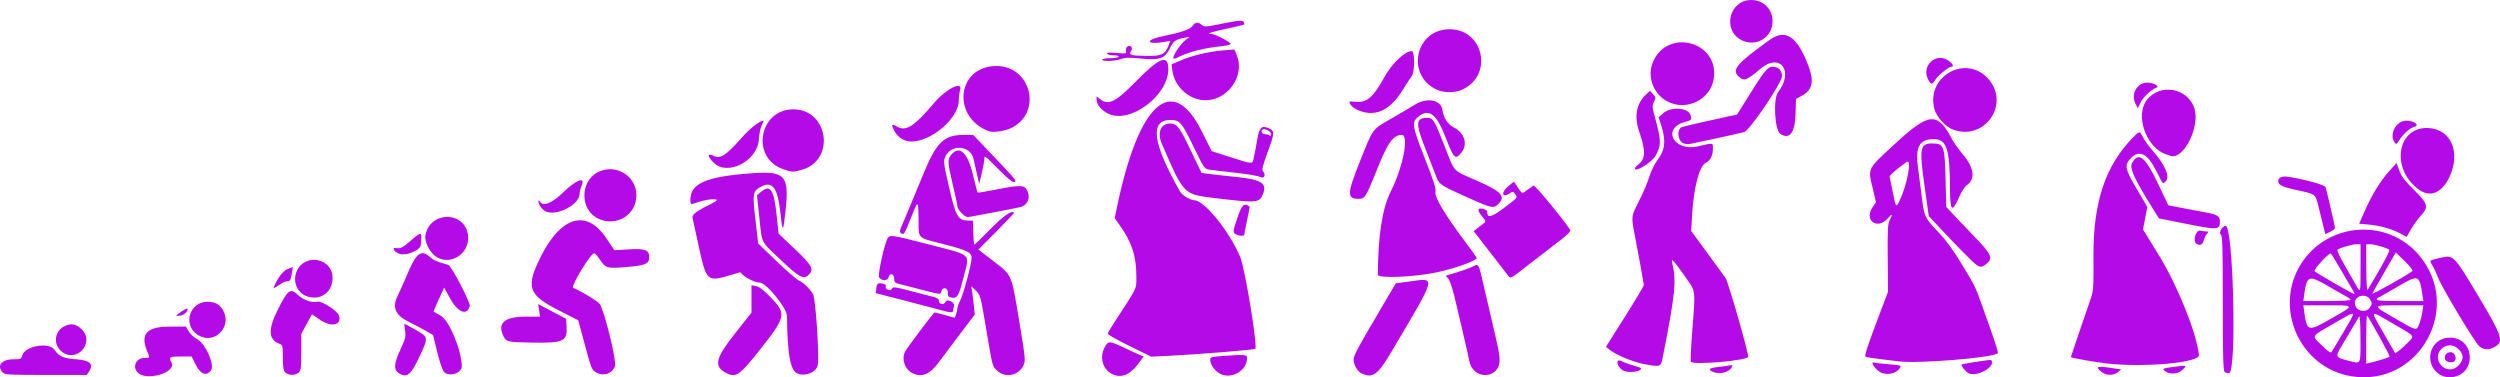 <?xml version="1.0" encoding="UTF-8" standalone="no"?>
<!-- Created with Inkscape (http://www.inkscape.org/) -->

<svg
   width="189.916mm"
   height="28.661mm"
   viewBox="0 0 189.916 28.661"
   version="1.1"
   id="svg1"
   xml:space="preserve"
   xmlns="http://www.w3.org/2000/svg"
   xmlns:svg="http://www.w3.org/2000/svg"><defs
     id="defs1" /><path
     style="display:inline;fill:#b40ae8;fill-opacity:1;stroke-width:1.085"
     d="m 178.604,28.579 c -3.908,-0.653 -5.925,-5.202 -3.791,-8.55 1.997,-3.135 6.507,-3.482 8.915,-0.687 3.437,3.989 0.047,10.101 -5.124,9.237 z m 0.712,-2.882 c -0.004,-1.199 -0.041,-1.747 -0.11,-1.639 -0.057,0.089 -0.302,0.502 -0.544,0.917 -0.242,0.415 -0.61,1.039 -0.819,1.385 -0.452,0.75 -0.427,0.793 0.587,1.05 0.952,0.241 0.894,0.354 0.886,-1.713 z m 1.601,1.627 c 0.313,-0.093 0.59,-0.201 0.614,-0.241 0.039,-0.063 -1.552,-2.943 -1.716,-3.107 -0.034,-0.034 -0.062,0.773 -0.062,1.792 v 1.854 l 0.297,-0.065 c 0.163,-0.036 0.553,-0.141 0.867,-0.234 z m -2.887,-2.1 c 1.011,-1.738 1.055,-1.681 -0.578,-0.74 -1.971,1.136 -1.857,0.958 -1.101,1.725 0.399,0.405 0.681,0.614 0.744,0.552 0.056,-0.056 0.476,-0.747 0.936,-1.536 z m 4.901,0.785 c 0.509,-0.526 0.594,-0.422 -1.215,-1.468 -1.745,-1.009 -1.694,-1.072 -0.634,0.775 l 0.877,1.527 0.272,-0.197 c 0.15,-0.108 0.464,-0.395 0.699,-0.637 z m -5.824,-1.816 c 1.808,-1.038 1.821,-0.998 -0.335,-0.998 h -1.795 l 0.065,0.474 c 0.21,1.534 0.277,1.551 2.065,0.524 z m 6.67,0.427 c 0.09,-0.225 0.198,-0.637 0.24,-0.917 l 0.076,-0.508 h -1.792 c -2.154,0 -2.14,-0.038 -0.363,0.99 1.677,0.971 1.629,0.96 1.839,0.435 z m -3.736,-1.276 c 0.166,-0.253 0.168,-0.312 0.026,-0.566 -0.294,-0.526 -1.177,-0.349 -1.177,0.236 0,0.598 0.821,0.833 1.151,0.33 z m -1.475,-0.563 c 0,-0.049 -0.134,-0.159 -0.297,-0.243 -0.163,-0.084 -0.767,-0.428 -1.341,-0.764 -1.557,-0.91 -1.683,-0.869 -1.887,0.622 l -0.065,0.474 h 1.795 c 0.987,0 1.795,-0.04 1.795,-0.09 z m 5.45,-0.419 c -0.222,-1.477 -0.301,-1.506 -1.762,-0.651 -0.634,0.371 -1.286,0.743 -1.449,0.827 -0.544,0.28 -0.31,0.332 1.496,0.332 h 1.792 z m -0.762,-1.768 c 0.064,-0.06 -0.156,-0.349 -0.574,-0.756 l -0.677,-0.658 -0.867,1.495 c -0.477,0.822 -0.891,1.554 -0.92,1.626 -0.048,0.12 2.797,-1.479 3.038,-1.707 z m -4.497,1.494 c -0.087,-0.134 -0.484,-0.813 -0.884,-1.509 -0.399,-0.697 -0.764,-1.29 -0.811,-1.319 -0.132,-0.081 -1.343,1.238 -1.234,1.343 0.15,0.145 2.89,1.725 2.994,1.726 0.051,8.4e-4 0.022,-0.108 -0.065,-0.241 z m 0.565,-1.753 v -1.78 h -0.32 c -0.327,0 -1.286,0.282 -1.435,0.423 -0.046,0.043 0.169,0.511 0.477,1.041 0.308,0.53 0.701,1.218 0.873,1.53 0.419,0.76 0.405,0.804 0.405,-1.214 z m 1.463,0.116 c 0.445,-0.767 0.771,-1.43 0.724,-1.473 -0.15,-0.141 -1.108,-0.423 -1.436,-0.423 h -0.32 l 0.007,1.807 c 0.004,1.216 0.041,1.754 0.112,1.645 0.058,-0.089 0.469,-0.789 0.914,-1.556 z m 4.74,8.098 c -1.496,-0.691 -1.053,-2.899 0.582,-2.899 1.926,0 2.065,2.789 0.151,3.003 -0.225,0.025 -0.554,-0.022 -0.732,-0.104 z m 1.285,-0.833 c 0.366,-0.435 0.355,-0.796 -0.036,-1.187 -0.868,-0.868 -2.146,0.351 -1.306,1.246 0.381,0.405 0.973,0.379 1.342,-0.059 z m -1.071,-0.428 c -0.09,-0.283 0.119,-0.534 0.444,-0.534 0.263,0 0.463,0.404 0.316,0.641 -0.13,0.211 -0.684,0.133 -0.761,-0.107 z m -101.204,1.15 c -0.732,-0.327 -1.03,-1.25 -0.645,-1.994 0.294,-0.569 0.36,-0.571 1.464,-0.048 0.564,0.267 1.138,0.53 1.277,0.585 l 0.252,0.099 -0.378,0.511 c -0.646,0.874 -1.289,1.151 -1.97,0.847 z m 8.168,-0.035 c -0.398,-0.196 -0.767,-0.709 -0.768,-1.067 -3.7e-4,-0.209 0.078,-0.232 0.987,-0.297 1.634,-0.116 1.817,-0.102 1.817,0.142 0,0.962 -1.156,1.655 -2.037,1.222 z M 0.195,28.284 c -0.463,-0.512 -0.069,-0.989 0.816,-0.989 0.552,0 0.606,-0.022 0.669,-0.272 0.188,-0.748 2.058,-1.073 2.479,-0.43 0.311,0.475 0.691,0.639 1.616,0.7 1.043,0.068 1.362,0.357 1.002,0.908 l -0.185,0.282 h -3.109 c -2.875,0 -3.123,-0.015 -3.288,-0.197 z m 10.252,0.003 c -0.414,-0.457 -0.09,-1.101 0.555,-1.101 0.396,0 0.393,0.007 0.18,-0.502 -0.549,-1.313 -0.039,-1.871 1.707,-1.871 h 1.238 l 0.219,0.372 c 0.121,0.204 0.41,0.469 0.643,0.588 0.608,0.31 1.327,1.919 1.048,2.345 -0.324,0.495 -0.802,0.325 -1.174,-0.419 l -0.31,-0.62 h -0.778 c -0.914,0 -0.966,0.032 -0.745,0.46 0.398,0.771 -1.949,1.451 -2.584,0.749 z m 11.217,-0.003 c -0.137,-0.152 -0.179,-0.414 -0.179,-1.135 0,-0.901 -0.011,-0.942 -0.27,-1.041 -0.83,-0.316 -0.862,-1.085 -0.108,-2.588 0.755,-1.506 0.951,-1.655 1.499,-1.138 0.435,0.41 1.09,0.643 1.513,0.536 0.314,-0.079 1.521,0.698 1.633,1.051 0.234,0.737 -0.597,0.915 -1.461,0.313 l -0.592,-0.412 -0.406,0.748 -0.406,0.748 v 1.379 c 0,1.199 -0.026,1.402 -0.197,1.558 -0.262,0.237 -0.804,0.227 -1.027,-0.019 z m 8.584,0.029 c -0.355,-0.249 -0.305,-0.741 0.181,-1.786 0.377,-0.81 0.413,-0.959 0.341,-1.417 -0.044,-0.282 -0.064,-0.512 -0.043,-0.512 0.02,0 0.401,0.204 0.846,0.453 0.981,0.549 0.983,0.56 0.319,1.991 -0.687,1.481 -1,1.723 -1.643,1.272 z m 3.463,-0.082 c -0.108,-0.138 -0.335,-0.819 -0.505,-1.515 l -0.308,-1.265 -0.555,-0.322 c -0.305,-0.177 -0.856,-0.468 -1.223,-0.646 -1.102,-0.534 -1.362,-1.129 -0.894,-2.047 0.119,-0.234 0.438,-0.948 0.707,-1.587 0.695,-1.647 1.053,-1.922 1.73,-1.328 0.308,0.271 0.56,0.379 1.392,0.597 0.225,0.059 1.693,2.87 1.63,3.12 -0.194,0.772 -0.892,0.513 -1.478,-0.547 l -0.465,-0.842 -0.415,0.901 c -0.228,0.496 -0.401,0.911 -0.383,0.923 0.017,0.012 0.263,0.154 0.545,0.315 0.647,0.371 1.591,2.653 1.591,3.85 0,0.531 -1.027,0.825 -1.368,0.392 z m 11.557,0.049 c -0.295,-0.18 -0.366,-0.337 -0.689,-1.537 -0.198,-0.735 -0.426,-1.579 -0.507,-1.876 l -0.147,-0.539 -1.459,-0.742 c -2.357,-1.199 -2.548,-1.772 -1.373,-4.108 1.539,-3.06 3.467,-3.607 4.952,-1.404 l 0.631,0.936 1.079,-0.066 c 1.239,-0.076 1.564,0.043 1.564,0.574 0,0.528 -0.265,0.646 -1.715,0.765 -1.504,0.123 -1.583,0.101 -2.027,-0.557 -0.167,-0.248 -0.358,-0.468 -0.423,-0.489 -0.238,-0.078 -1.839,2.546 -1.607,2.633 0.529,0.198 1.86,1.005 2.012,1.219 0.35,0.494 1.297,4.339 1.163,4.723 -0.202,0.58 -0.903,0.806 -1.454,0.47 z m 9.853,0.033 c -0.913,-0.496 -0.764,-1.111 0.726,-2.994 l 1.241,-1.568 v -1.042 -1.042 l 0.351,0.069 c 0.247,0.048 0.582,0.308 1.133,0.878 1.192,1.234 1.142,1.454 -0.925,4.058 -1.491,1.878 -1.762,2.055 -2.525,1.641 z m 5.452,0.059 c -0.535,-0.215 -0.765,-1.495 -0.787,-4.368 -0.004,-0.596 -1.586,-2.535 -2.068,-2.535 -0.303,0 -0.97,-0.3 -1.248,-0.561 l -0.242,-0.227 -0.785,0.233 c -1.712,0.508 -1.787,0.44 -2.35,-2.142 -0.24,-1.098 -0.458,-2.101 -0.486,-2.229 -0.055,-0.249 0.311,-0.514 1.566,-1.135 0.834,-0.412 -0.432,-0.348 -1.537,0.078 -0.159,0.061 -0.189,0.01 -0.189,-0.322 0,-1.232 1.219,-1.754 4.669,-2.003 2.523,-0.182 2.846,0.169 2.565,2.791 -0.187,1.744 -0.233,1.771 -0.396,0.231 -0.196,-1.865 -0.584,-2.432 -1.393,-2.036 -0.713,0.349 -0.742,0.492 -0.505,2.532 l 0.212,1.823 1.389,1.335 c 0.764,0.734 1.534,1.4 1.712,1.481 0.345,0.156 0.772,0.567 1.066,1.027 0.199,0.312 0.493,4.851 0.35,5.419 -0.135,0.536 -0.939,0.853 -1.545,0.609 z m 8.68,-0.06 c -0.531,-0.288 -0.773,-1.06 -0.501,-1.591 0.165,-0.321 2.173,-2.987 2.25,-2.987 0.034,0 0.391,0.091 0.795,0.203 l 0.733,0.203 0.1,-0.264 c 0.055,-0.145 0.1,-0.348 0.1,-0.45 0,-0.102 0.099,-0.378 0.22,-0.613 0.237,-0.462 0.859,-2.785 0.859,-3.209 0,-0.432 -0.307,-0.585 -2.105,-1.05 -2.086,-0.54 -1.905,-0.363 -1.924,-1.874 -0.02,-1.532 -0.024,-1.532 -0.605,-0.066 -0.482,1.217 -0.501,1.245 -0.735,1.096 -0.108,-0.069 -0.094,-0.188 0.068,-0.565 0.321,-0.745 0.912,-2.164 1.638,-3.93 0.992,-2.412 1.559,-2.964 3.051,-2.966 l 0.736,-10e-4 1.053,1.106 c 2.249,2.361 2.277,2.395 2.08,2.473 -0.135,0.054 -0.444,-0.191 -1.189,-0.944 -1.116,-1.128 -1.096,-1.114 -1.102,-0.774 -0.002,0.134 -0.09,0.607 -0.195,1.052 l -0.191,0.809 -0.178,-0.755 c -0.098,-0.415 -0.208,-0.912 -0.244,-1.103 -0.206,-1.075 -1.737,-1.207 -2.164,-0.187 -0.134,0.322 -0.113,0.507 0.228,2.009 0.575,2.527 0.718,2.797 1.498,2.819 l 0.387,0.011 0.018,0.707 c 0.01,0.389 0.029,0.78 0.042,0.869 0.013,0.089 0.029,0.195 0.035,0.235 0.006,0.04 0.53,-0.458 1.163,-1.108 1.029,-1.055 1.654,-1.498 1.864,-1.319 0.027,0.023 -0.572,0.664 -1.331,1.424 l -1.38,1.383 1.148,0.886 c 1.428,1.102 1.352,0.924 1.953,4.562 0.482,2.915 0.489,2.998 0.31,3.376 -0.355,0.748 -1.375,0.952 -1.971,0.394 -0.391,-0.365 -0.348,-0.202 -0.869,-3.291 -0.406,-2.406 -0.425,-2.474 -0.765,-2.805 l -0.349,-0.339 0.062,0.378 c 0.034,0.208 0.093,0.693 0.132,1.079 l 0.069,0.701 -1.104,1.456 c -0.607,0.801 -1.338,1.775 -1.625,2.165 -0.704,0.957 -1.328,1.197 -2.069,0.795 z m 34.163,0.045 c -0.292,-0.142 -0.585,-0.644 -0.585,-1.003 0,-0.349 0.19,-0.712 1.87,-3.567 l 1.333,-2.266 0.961,-0.127 c 2.149,-0.283 2.238,-0.645 -1.329,5.391 -1.008,1.705 -1.403,1.981 -2.249,1.571 z m 8.605,-0.182 c -0.207,-0.193 -0.354,-0.461 -0.4,-0.728 -0.041,-0.233 -0.207,-0.981 -0.369,-1.664 -0.163,-0.682 -0.458,-1.945 -0.656,-2.805 -0.224,-0.971 -0.439,-1.653 -0.567,-1.799 l -0.207,-0.235 0.793,-0.235 c 0.436,-0.129 0.984,-0.327 1.217,-0.439 0.539,-0.259 0.454,-0.422 0.996,1.926 0.257,1.113 0.593,2.557 0.747,3.21 0.393,1.663 0.43,2.104 0.214,2.522 -0.325,0.629 -1.224,0.754 -1.767,0.247 z m 30.949,0.163 c -0.423,-0.145 -0.991,-0.911 -0.589,-0.795 0.113,0.033 0.628,0.093 1.143,0.133 0.872,0.068 0.929,0.087 0.814,0.27 -0.248,0.397 -0.851,0.569 -1.369,0.392 z m 6.609,0.033 c -0.219,-0.088 -0.654,-0.617 -0.56,-0.682 0.077,-0.053 2.195,-0.382 2.231,-0.347 0.439,0.439 -0.974,1.309 -1.671,1.028 z m 10.069,-0.115 c -0.554,-0.436 -0.36,-0.479 1.118,-0.247 l 0.377,0.059 -0.254,0.206 c -0.333,0.27 -0.885,0.262 -1.241,-0.018 z m -29.483,0.009 c -0.444,-0.179 -0.36,-0.3 0.26,-0.37 0.341,-0.039 0.757,-0.098 0.925,-0.131 0.279,-0.055 0.296,-0.041 0.191,0.155 -0.194,0.362 -0.898,0.539 -1.376,0.346 z m 34.331,-0.057 c -0.274,-0.207 -0.251,-0.218 0.693,-0.345 0.955,-0.129 0.967,-0.124 0.61,0.233 -0.318,0.318 -0.958,0.373 -1.303,0.112 z m 4.495,0.039 c -0.102,-0.102 -0.134,-1.321 -0.134,-5.223 0,-4.442 -0.021,-5.107 -0.165,-5.227 -0.159,-0.132 0.144,-0.644 0.38,-0.644 0.588,0 0.855,11.113 0.27,11.197 -0.119,0.017 -0.277,-0.029 -0.351,-0.102 z m -45.688,-0.099 c -0.5,-0.291 -0.611,-0.967 -0.116,-0.711 0.169,0.088 0.596,0.243 0.947,0.345 0.585,0.17 0.622,0.198 0.436,0.334 -0.236,0.172 -0.993,0.191 -1.267,0.032 z m 1.61,-0.485 c -0.84,-0.154 -2.157,-0.701 -2.654,-1.104 l -0.261,-0.212 1.448,-2.293 c 0.796,-1.261 1.44,-2.347 1.431,-2.413 -0.051,-0.364 -0.413,-2.348 -0.639,-3.508 -0.339,-1.737 -0.348,-1.638 0.281,-2.879 0.298,-0.588 0.646,-1.408 0.773,-1.824 0.127,-0.415 0.393,-0.969 0.591,-1.229 0.622,-0.819 0.695,-1.512 0.288,-2.755 l -0.174,-0.532 0.34,-0.304 c 0.62,-0.554 1.973,-0.435 2.107,0.185 0.068,0.315 0.052,0.332 -0.42,0.459 -1.834,0.491 -0.881,2.303 0.979,1.861 1.178,-0.28 1.123,-0.289 1.121,0.185 -0.002,0.525 -0.202,0.909 -0.565,1.083 -0.467,0.224 -0.91,1.951 -1.019,3.971 l -0.065,1.198 1.181,1.607 c 0.65,0.884 1.292,1.766 1.427,1.96 0.213,0.305 1.819,5.927 1.717,6.01 -0.358,0.291 -4.103,0.603 -4.347,0.361 -0.04,-0.04 0.003,-1.072 0.098,-2.294 0.255,-3.307 0.299,-2.995 -0.595,-4.262 -0.827,-1.172 -1.031,-1.384 -0.925,-0.963 0.334,1.333 0.229,2.387 -0.717,7.16 -0.15,0.758 -0.155,0.76 -1.402,0.531 z m 35.098,-0.056 c -0.82,-0.091 -2.697,-0.424 -2.697,-0.478 0,-0.032 0.98,-2.909 1.449,-4.258 0.275,-0.789 0.281,-0.869 0.269,-3.398 -0.02,-4.088 0.882,-6.827 2.956,-8.982 0.537,-0.558 0.556,-0.559 0.815,-0.054 0.114,0.223 0.398,0.623 0.631,0.89 1.079,1.234 1.463,2.142 1.052,2.484 -0.202,0.168 -0.156,0.224 -0.674,-0.811 -0.688,-1.375 -1.325,-1.67 -1.99,-0.925 -0.447,0.5 -0.388,0.769 0.503,2.284 l 0.803,1.366 -0.167,0.85 -0.167,0.85 1.226,1.996 c 1.409,2.293 2.834,5.844 3.029,7.546 0.067,0.585 -4.114,0.967 -7.036,0.643 z m -15.805,-0.16 c -0.178,-0.025 -0.785,-0.099 -1.349,-0.164 -0.564,-0.065 -1.08,-0.15 -1.147,-0.189 -0.083,-0.048 0.175,-0.854 0.797,-2.498 l 0.919,-2.427 -0.023,-2.552 c -0.019,-2.142 0.004,-2.605 0.147,-2.881 0.251,-0.484 0.2,-0.546 -0.132,-0.159 -0.791,0.924 -1.847,0.167 -1.165,-0.835 l 0.259,-0.382 -0.265,-1.124 c -0.35,-1.485 -0.422,-1.35 1.785,-3.382 2.533,-2.333 3.171,-2.369 4.273,-0.246 0.118,0.228 0.495,0.748 0.837,1.156 0.842,1.004 0.933,1.87 0.244,2.322 -0.136,0.089 -0.405,0.525 -0.599,0.968 -0.494,1.133 -0.643,0.976 -0.653,-0.692 -0.019,-3.08 -0.251,-3.79 -1.24,-3.79 -1.088,0 -1.409,0.589 -1.188,2.181 0.085,0.61 0.21,1.57 0.278,2.134 0.19,1.573 0.223,1.646 1.207,2.681 0.628,0.661 1.161,1.38 1.774,2.395 1.097,1.815 1.071,1.763 1.519,3.006 1.033,2.866 1.344,3.803 1.283,3.864 -0.346,0.346 -6.128,0.815 -7.563,0.614 z m 0.1,-12.21 c 0.591,-1.233 0.952,-3.234 0.529,-2.93 -0.766,0.55 -1.317,1.031 -1.286,1.123 0.02,0.059 0.127,0.581 0.239,1.16 0.228,1.184 0.249,1.21 0.518,0.647 z m -58.52,11.038 c -0.92,-0.45 -1.658,-0.872 -1.641,-0.936 0.017,-0.065 0.289,-0.513 0.603,-0.997 1.698,-2.605 1.577,-2.348 1.577,-3.358 0,-1.529 -0.345,-2.584 -1.267,-3.879 l -0.379,-0.532 0.181,-0.87 C 86.512,7.774 89.057,5.507 91.294,9.973 l 0.759,1.516 1.317,0.418 c 1.914,0.607 1.756,0.607 1.892,-0.003 0.064,-0.287 0.175,-0.877 0.247,-1.311 0.144,-0.863 0.318,-1.066 0.766,-0.895 0.583,0.222 0.586,0.339 0.041,1.812 -0.348,0.94 -0.47,1.399 -0.393,1.476 0.273,0.273 0.133,0.624 -0.185,0.46 -0.163,-0.084 -1.025,-0.232 -1.915,-0.328 -0.89,-0.096 -1.781,-0.202 -1.979,-0.234 -0.345,-0.056 -0.395,-0.13 -1.16,-1.708 -0.934,-1.926 -1.05,-2.059 -1.789,-2.059 -1.576,0 -1.328,1.791 0.757,5.448 0.15,0.263 0.784,0.647 1.069,0.647 0.763,0 2.671,2.356 3.495,4.316 0.36,0.858 1.332,6.78 1.143,6.969 -0.077,0.077 -4.259,0.418 -6.447,0.527 l -1.454,0.072 z M 96.407,9.962 c -0.289,-0.211 -0.611,-0.186 -0.567,0.044 0.021,0.109 0.136,0.19 0.272,0.192 0.129,0.002 0.273,0.041 0.319,0.088 0.046,0.046 0.104,0.025 0.128,-0.048 0.024,-0.073 -0.045,-0.197 -0.153,-0.276 z M 4.668,26.695 c -0.659,-0.554 -0.525,-1.557 0.257,-1.928 0.479,-0.227 0.855,-0.157 1.267,0.235 1.069,1.017 -0.395,2.643 -1.524,1.693 z M 188.337,26.297 c -0.351,-0.309 -2.861,-4.49 -3.126,-5.205 -0.11,-0.297 -0.296,-0.7 -0.413,-0.896 -0.259,-0.431 -0.278,-0.409 0.527,-0.597 1.073,-0.25 1.043,-0.28 2.925,2.862 1.877,3.134 1.994,3.514 1.206,3.921 -0.433,0.224 -0.8,0.196 -1.119,-0.085 z M 40.528,26.028 c -1.95,-0.032 -2.055,-0.053 -2.264,-0.456 -0.515,-0.997 0.036,-1.514 1.615,-1.514 h 1.148 l -0.072,-0.478 -0.072,-0.478 1.063,0.558 1.063,0.559 0.033,0.576 c 0.065,1.13 -0.22,1.269 -2.514,1.232 z m -25.526,-0.598 c -1.139,-0.765 -0.607,-2.505 0.766,-2.505 0.661,0 1.076,0.289 1.291,0.9 0.316,0.894 -0.352,1.851 -1.291,1.851 -0.237,0 -0.549,-0.1 -0.766,-0.246 z m -1.607,-1.439 c 0,-0.085 0.77,-0.601 0.821,-0.551 0.136,0.136 -0.191,0.488 -0.494,0.532 -0.18,0.026 -0.327,0.035 -0.327,0.018 z m 58.258,-0.388 c -0.208,-0.061 -1.446,-0.387 -2.751,-0.723 l -2.373,-0.611 0.034,-0.319 c 0.045,-0.415 0.118,-0.477 0.484,-0.405 0.197,0.039 0.283,0.111 0.247,0.206 -0.09,0.234 0.333,0.408 0.456,0.187 0.092,-0.164 0.215,-0.15 1.435,0.169 0.734,0.192 1.517,0.396 1.739,0.453 0.295,0.076 0.405,0.162 0.405,0.316 0,0.25 0.405,0.298 0.497,0.058 0.105,-0.273 0.723,0.016 0.646,0.302 -0.034,0.126 -0.062,0.29 -0.063,0.364 -0.002,0.158 -0.232,0.159 -0.757,0.003 z m -48.314,-1.084 c -0.784,-0.251 -1.151,-1.188 -0.772,-1.971 0.65,-1.342 2.695,-0.92 2.695,0.557 0,1.089 -0.891,1.745 -1.923,1.415 z m 48.824,0.062 c -0.134,-0.035 -0.183,-0.137 -0.162,-0.338 0.039,-0.38 -0.393,-0.485 -0.489,-0.118 -0.07,0.268 0.007,0.275 -1.693,-0.164 -0.623,-0.161 -1.305,-0.337 -1.515,-0.39 -0.323,-0.082 -0.381,-0.143 -0.378,-0.393 0.006,-0.392 -0.338,-0.48 -0.431,-0.109 -0.073,0.29 -0.472,0.295 -0.71,0.009 -0.136,-0.164 0.44,-2.742 0.677,-3.028 0.178,-0.214 0.359,-0.185 2.846,0.455 3.645,0.939 3.359,0.692 2.904,2.508 -0.39,1.557 -0.494,1.713 -1.05,1.568 z M 20.916,21.55 c 0.292,-0.605 0.659,-1.024 1.002,-1.144 l 0.331,-0.115 -0.066,0.4 c -0.101,0.607 -0.134,0.67 -0.355,0.67 -0.112,0 -0.383,0.121 -0.602,0.27 -0.505,0.342 -0.513,0.34 -0.31,-0.081 z m 93.497,-0.809 c -0.177,-0.223 -0.656,-0.842 -1.064,-1.376 -0.408,-0.534 -0.89,-1.158 -1.071,-1.386 l -0.329,-0.415 0.269,-0.218 c 0.148,-0.12 0.363,-0.284 0.478,-0.365 0.203,-0.142 0.199,-0.16 -0.128,-0.566 -0.237,-0.295 -0.303,-0.453 -0.223,-0.534 0.116,-0.116 0.627,0.038 0.627,0.189 0,0.527 0.301,0.463 1.279,-0.272 1.075,-0.808 1.053,-0.78 0.838,-1.073 -0.141,-0.193 -0.163,-0.194 -0.428,-0.021 -0.582,0.381 -0.639,-0.122 -0.065,-0.577 l 0.416,-0.33 0.289,0.437 c 0.34,0.513 0.31,0.506 0.736,0.186 0.184,-0.138 0.391,-0.284 0.462,-0.326 0.112,-0.066 2.648,3.039 2.794,3.421 0.026,0.067 -0.304,0.389 -0.732,0.715 -0.429,0.326 -1.453,1.115 -2.277,1.753 -1.757,1.36 -1.479,1.248 -1.871,0.755 z m -55.07,-0.965 c -1.591,-1.501 -1.443,-1.209 -1.661,-3.269 l -0.177,-1.671 0.283,-0.243 c 0.714,-0.615 0.998,-0.226 1.197,1.645 l 0.161,1.51 1.236,1.169 c 1.302,1.232 1.473,1.545 1.067,1.952 -0.392,0.392 -0.707,0.229 -2.107,-1.092 z m 45.325,1.087 c 0.023,-3.018 0.338,-5.029 0.991,-6.331 0.924,-1.841 1.398,-4.283 0.831,-4.283 -0.637,0 -1.061,0.577 -1.827,2.489 -0.905,2.259 -0.97,2.366 -1.443,2.366 -0.913,0 -0.901,-0.365 0.1,-2.869 1.018,-2.547 0.884,-2.366 2.393,-3.238 0.7,-0.405 1.488,-0.871 1.752,-1.036 0.928,-0.582 1.997,-0.387 2.113,0.384 0.098,0.656 0.393,1.099 0.903,1.359 0.772,0.394 1.029,1.261 0.553,1.866 -0.473,0.601 -0.58,0.505 -1.191,-1.066 -0.723,-1.858 -1.27,-2.292 -2.083,-1.653 -0.534,0.42 -0.492,0.706 0.472,3.158 0.692,1.761 0.868,2.317 0.815,2.579 -0.077,0.387 0.694,1.68 2.222,3.726 0.476,0.638 0.887,1.212 0.912,1.276 0.07,0.179 -1.602,0.789 -2.984,1.088 -1.737,0.377 -4.532,0.491 -4.53,0.185 z m 45.022,-1.147 c -0.33,-0.312 -1.177,-1.181 -1.884,-1.931 l -1.284,-1.365 -0.324,-2.303 c -0.405,-2.884 -0.343,-3.22 0.596,-3.22 0.875,0 0.944,0.184 1.004,2.677 l 0.052,2.142 0.542,0.585 c 0.298,0.322 1.044,1.103 1.658,1.737 1.249,1.289 1.375,1.596 0.832,2.023 -0.409,0.321 -0.523,0.288 -1.191,-0.343 z M 33.127,19.5 c -0.484,-0.321 -0.898,-1.149 -0.81,-1.619 0.376,-1.991 3.248,-1.806 3.248,0.209 0,1.274 -1.412,2.091 -2.438,1.41 z m -2.731,-0.201 c -0.282,-0.077 -0.488,-0.256 -0.493,-0.427 -9.08e-4,-0.034 0.132,-0.043 0.295,-0.019 0.237,0.034 0.436,-0.078 0.99,-0.558 0.871,-0.756 0.878,-0.753 0.775,0.335 -0.035,0.367 -1.065,0.806 -1.567,0.669 z M 166.851,18.508 c -0.302,-0.221 -0.028,-1.081 0.315,-0.989 0.129,0.035 0.328,0.064 0.441,0.065 0.186,0.001 0.19,0.019 0.042,0.19 -0.09,0.104 -0.194,0.317 -0.232,0.474 -0.082,0.347 -0.306,0.45 -0.565,0.26 z m 15.49,-0.77 c -0.676,-0.357 -1.523,-0.597 -2.386,-0.677 l -0.736,-0.069 0.367,-0.843 c 0.557,-1.279 1.23,-2.392 1.882,-3.113 l 0.588,-0.65 0.213,0.577 c 0.164,0.444 0.42,0.781 1.115,1.467 1.079,1.066 1.136,1.293 0.497,1.982 -0.223,0.24 -0.551,0.694 -0.73,1.008 l -0.325,0.572 z m -88.507,0.031 c -0.182,-0.133 -0.174,-0.196 0.154,-1.185 0.346,-1.042 0.523,-1.21 0.94,-0.889 0.015,0.011 -0.07,0.474 -0.189,1.029 -0.119,0.555 -0.216,1.048 -0.216,1.097 0,0.139 -0.478,0.103 -0.69,-0.052 z m 82.645,-0.648 c -0.092,-0.367 -0.249,-1.008 -0.35,-1.423 -0.235,-0.967 -0.211,-0.948 -1.591,-1.244 -1.137,-0.243 -1.472,-0.401 -1.472,-0.693 0,-0.279 0.301,-0.406 0.778,-0.329 1.342,0.216 2.775,0.617 2.824,0.79 0.143,0.504 0.713,2.966 0.713,3.082 0,0.073 -0.165,0.212 -0.367,0.309 l -0.367,0.175 z m -10.558,-0.149 -1.912,-0.382 -0.315,-0.5 c -1.505,-2.387 -1.94,-3.311 -1.739,-3.687 0.487,-0.911 0.999,-0.52 1.958,1.497 l 0.806,1.695 1.017,0.199 c 0.559,0.11 1.372,0.263 1.805,0.34 0.904,0.162 1.099,0.284 1.099,0.688 0,0.656 -0.147,0.664 -2.721,0.15 z M 45.471,16.62 c -1.457,-0.661 -1.429,-2.936 0.044,-3.588 1.335,-0.591 2.83,0.361 2.83,1.802 0,1.485 -1.494,2.413 -2.874,1.786 z m 27.589,-0.417 c -0.18,-0.18 -0.328,-0.412 -0.328,-0.515 0,-0.103 -0.17,-0.902 -0.379,-1.776 -0.376,-1.579 -0.384,-1.817 -0.074,-2.179 0.615,-0.716 1.229,-0.141 1.628,1.525 0.174,0.728 0.337,1.345 0.363,1.37 0.025,0.025 0.643,-0.076 1.373,-0.225 1.482,-0.302 2.079,-0.337 2.249,-0.132 0.466,0.562 0.265,1.305 -0.398,1.466 -0.215,0.052 -1.071,0.221 -1.902,0.375 -0.831,0.154 -1.666,0.311 -1.857,0.349 -0.291,0.058 -0.398,0.017 -0.674,-0.259 z m -31.576,-0.128 c -0.268,-0.108 -0.579,-0.514 -0.576,-0.753 0.001,-0.138 0.017,-0.14 0.098,-0.013 0.259,0.409 0.923,0.139 1.832,-0.743 0.922,-0.895 1.634,-1.161 1.36,-0.507 -0.09,0.215 -0.163,0.51 -0.163,0.656 0,0.811 -1.685,1.71 -2.551,1.361 z m 69.903,-1.118 c -1.943,-0.871 -2.08,-0.964 -2.287,-1.549 -0.08,-0.225 -0.43,-1.128 -0.778,-2.007 -0.811,-2.046 -0.795,-2.447 0.1,-2.447 0.445,0 0.535,0.147 1.328,2.172 0.793,2.025 0.567,1.781 2.394,2.578 1.937,0.845 2.285,1.225 1.66,1.813 -0.359,0.337 -0.481,0.309 -2.416,-0.558 z m -19.04,0.098 c -2.463,-0.292 -2.387,-0.216 -4.092,-4.142 -0.358,-0.825 -0.078,-1.528 0.608,-1.528 0.546,0 0.714,0.214 1.571,1.994 l 0.845,1.756 0.463,0.066 c 0.255,0.036 1.184,0.14 2.064,0.23 2.062,0.212 2.481,0.479 2.119,1.353 -0.258,0.623 -0.478,0.64 -3.579,0.272 z m 91.394,-0.657 c -2.192,-1.609 -1.623,-4.87 0.815,-4.667 1.663,0.138 2.379,1.854 1.535,3.681 -0.576,1.247 -1.479,1.626 -2.35,0.986 z m -124.255,-1.55 c -2.472,-0.854 -1.834,-4.543 0.786,-4.543 2.642,0 3.217,3.828 0.688,4.579 -0.701,0.208 -0.771,0.207 -1.473,-0.036 z m 64.708,-0.065 c 0,-0.042 0.118,-0.17 0.262,-0.283 0.557,-0.438 0.573,-1.046 0.066,-2.512 -0.392,-1.133 -0.215,-2.117 0.501,-2.789 l 0.317,-0.298 0.237,0.252 c 0.222,0.236 0.226,0.273 0.074,0.577 -0.148,0.296 -0.143,0.398 0.053,1.125 0.502,1.865 0.51,2.112 0.096,2.925 -0.273,0.536 -1.607,1.368 -1.607,1.003 z m -69.974,-0.421 c -0.48,-0.48 -0.507,-0.765 -0.05,-0.538 0.553,0.276 0.948,0.025 2.206,-1.396 0.605,-0.684 1.346,-1.26 1.618,-1.26 0.027,0 -0.03,0.158 -0.127,0.351 -0.097,0.193 -0.196,0.675 -0.219,1.072 -0.096,1.634 -2.383,2.816 -3.428,1.771 z m 110.283,-0.655 c -1.475,-0.526 -2.313,-2.936 -1.426,-4.1 0.999,-1.31 3.123,-0.939 3.625,0.633 0.431,1.348 -0.764,3.81 -1.756,3.62 -0.014,-0.002 -0.213,-0.072 -0.443,-0.154 z m -36.615,-0.819 c -0.427,-0.167 -0.537,-0.985 -0.163,-1.216 0.082,-0.051 1.992,-0.493 3.614,-0.837 l 0.617,-0.131 1.109,-1.767 c 1.147,-1.827 1.291,-1.968 1.868,-1.823 0.341,0.086 0.541,0.547 0.385,0.889 -0.527,1.157 -2.468,3.935 -2.817,4.031 -0.329,0.091 -3.562,0.798 -4.154,0.909 -0.119,0.022 -0.326,-0.002 -0.46,-0.055 z m 54.054,-0.018 c -0.491,-0.613 0.055,-1.702 0.853,-1.702 0.616,0 1.065,0.353 0.598,0.47 -0.316,0.08 -0.855,0.565 -1.128,1.016 -0.163,0.271 -0.239,0.321 -0.324,0.216 z M 68.809,10.683 c -0.378,-0.12 -0.69,-0.393 -0.89,-0.779 -0.236,-0.457 -0.181,-0.528 0.224,-0.289 0.677,0.399 1.289,0.008 2.839,-1.818 0.889,-1.047 2.159,-1.679 1.957,-0.974 -0.055,0.193 -0.1,0.547 -0.1,0.788 0,1.544 -2.601,3.526 -4.03,3.072 z m 66.431,-0.517 c -0.425,-0.284 -0.55,-2.673 -0.166,-3.166 1.23,-1.579 0.155,-3.034 -1.322,-1.788 -1.08,0.912 -1.266,0.98 -1.664,0.609 -0.559,-0.521 -0.191,-0.961 2.322,-2.774 1.124,-0.81 1.946,-0.396 2.733,1.376 0.724,1.631 0.656,2.346 -0.275,2.857 l -0.432,0.237 -0.033,1.123 c -0.042,1.455 -0.457,1.999 -1.165,1.526 z M 75.105,9.965 c -2.858,-1.1 -2.396,-4.949 0.593,-4.949 2.614,0 3.496,3.468 1.189,4.676 -0.504,0.264 -1.435,0.406 -1.783,0.273 z m 73.289,-0.109 c -0.586,-0.207 -1.279,-0.96 -1.442,-1.566 -0.677,-2.512 2.441,-4.226 4.12,-2.265 1.634,1.909 -0.299,4.674 -2.678,3.831 z m -64.181,-1.208 c -0.521,-0.245 -0.909,-0.699 -0.909,-1.065 v -0.263 l 0.284,0.224 c 0.613,0.482 1.174,0.204 2.672,-1.326 1.84,-1.88 2.493,-2.131 2.493,-0.956 -6.35e-4,1.998 -2.896,4.159 -4.54,3.387 z m 19.428,-0.123 c -0.629,-0.145 -1.133,-0.503 -1.133,-0.805 0,-0.016 0.231,-0.01 0.512,0.015 0.825,0.071 1.294,-0.337 2.136,-1.859 0.589,-1.065 1.564,-1.992 2.093,-1.992 0.239,0 0.232,1.626 -0.008,1.91 -0.09,0.107 -0.392,0.566 -0.67,1.02 -0.855,1.395 -1.831,1.965 -2.931,1.712 z m 58.59,-0.634 c -0.412,-0.797 0.181,-1.717 1.033,-1.603 0.464,0.062 0.794,0.279 0.557,0.366 -0.382,0.141 -0.999,0.715 -1.195,1.112 l -0.225,0.454 z m -35.607,-0.207 c -1.016,-0.558 -1.492,-1.825 -1.086,-2.89 1.034,-2.707 5.079,-1.682 4.65,1.178 -0.243,1.618 -2.106,2.512 -3.564,1.711 z m -35.744,-0.179 c -0.953,-0.306 -1.683,-1.162 -1.816,-2.128 l -0.066,-0.484 0.664,-0.288 c 0.891,-0.386 2.135,-0.685 3.22,-0.773 l 0.892,-0.072 0.16,0.382 c 0.786,1.881 -1.123,3.983 -3.053,3.363 z m 18.263,-0.696 c -2.373,-1.089 -1.632,-4.588 0.971,-4.588 2.607,0 3.346,3.494 0.971,4.588 -0.551,0.254 -1.39,0.254 -1.942,8.3e-4 z m 37.331,-0.763 c -0.558,-1.079 0.658,-2.142 1.601,-1.4 0.299,0.235 0.37,0.424 0.16,0.424 -0.202,0 -1.03,0.676 -1.221,0.998 -0.225,0.378 -0.335,0.374 -0.54,-0.022 z m -62.738,-1.516 c 0,-0.059 0.264,-0.108 0.587,-0.108 0.323,0 0.617,-0.049 0.654,-0.108 0.04,-0.065 -0.105,-0.108 -0.365,-0.108 -0.237,0 -0.466,-0.056 -0.509,-0.125 -0.057,-0.092 0.126,-0.108 0.706,-0.059 0.734,0.061 0.78,0.053 0.729,-0.141 -0.071,-0.273 0.205,-0.516 0.384,-0.337 0.098,0.098 0.097,0.177 -0.007,0.343 -0.185,0.297 -0.027,0.343 1.215,0.359 1.126,0.015 1.384,-0.112 1.646,-0.804 l 0.129,-0.342 -0.454,0.082 c -1.362,0.247 -1.514,-0.146 -0.162,-0.42 1.447,-0.293 2.129,-0.529 2.304,-0.796 0.188,-0.286 0.44,-0.31 0.709,-0.068 0.179,0.162 0.3,0.153 1.616,-0.115 1.402,-0.286 1.596,-0.279 1.605,0.059 9.1e-4,0.035 -0.545,0.176 -1.212,0.313 -1.28,0.263 -1.749,0.422 -1.268,0.429 0.266,0.004 1.329,0.551 1.449,0.745 0.034,0.055 -0.242,0.131 -0.613,0.17 -1.405,0.147 -2.548,0.431 -3.344,0.831 -0.269,0.135 -0.405,0.16 -0.405,0.076 0,-0.24 0.539,-1.048 0.89,-1.333 l 0.351,-0.285 -0.378,0.075 c -0.693,0.138 -0.853,0.25 -1.102,0.772 -0.387,0.809 -0.795,0.961 -2.201,0.815 -0.888,-0.092 -1.19,-0.086 -1.519,0.032 -0.482,0.172 -1.435,0.204 -1.435,0.048 z m 48.556,-1.484 C 130.812,2.293 131.367,-0.001 133.029,1.0660992e-6 133.961,7.510661e-4 134.657,0.692 134.657,1.618 c 0,1.23 -1.261,1.992 -2.365,1.429 z"
     id="path1" /></svg>
